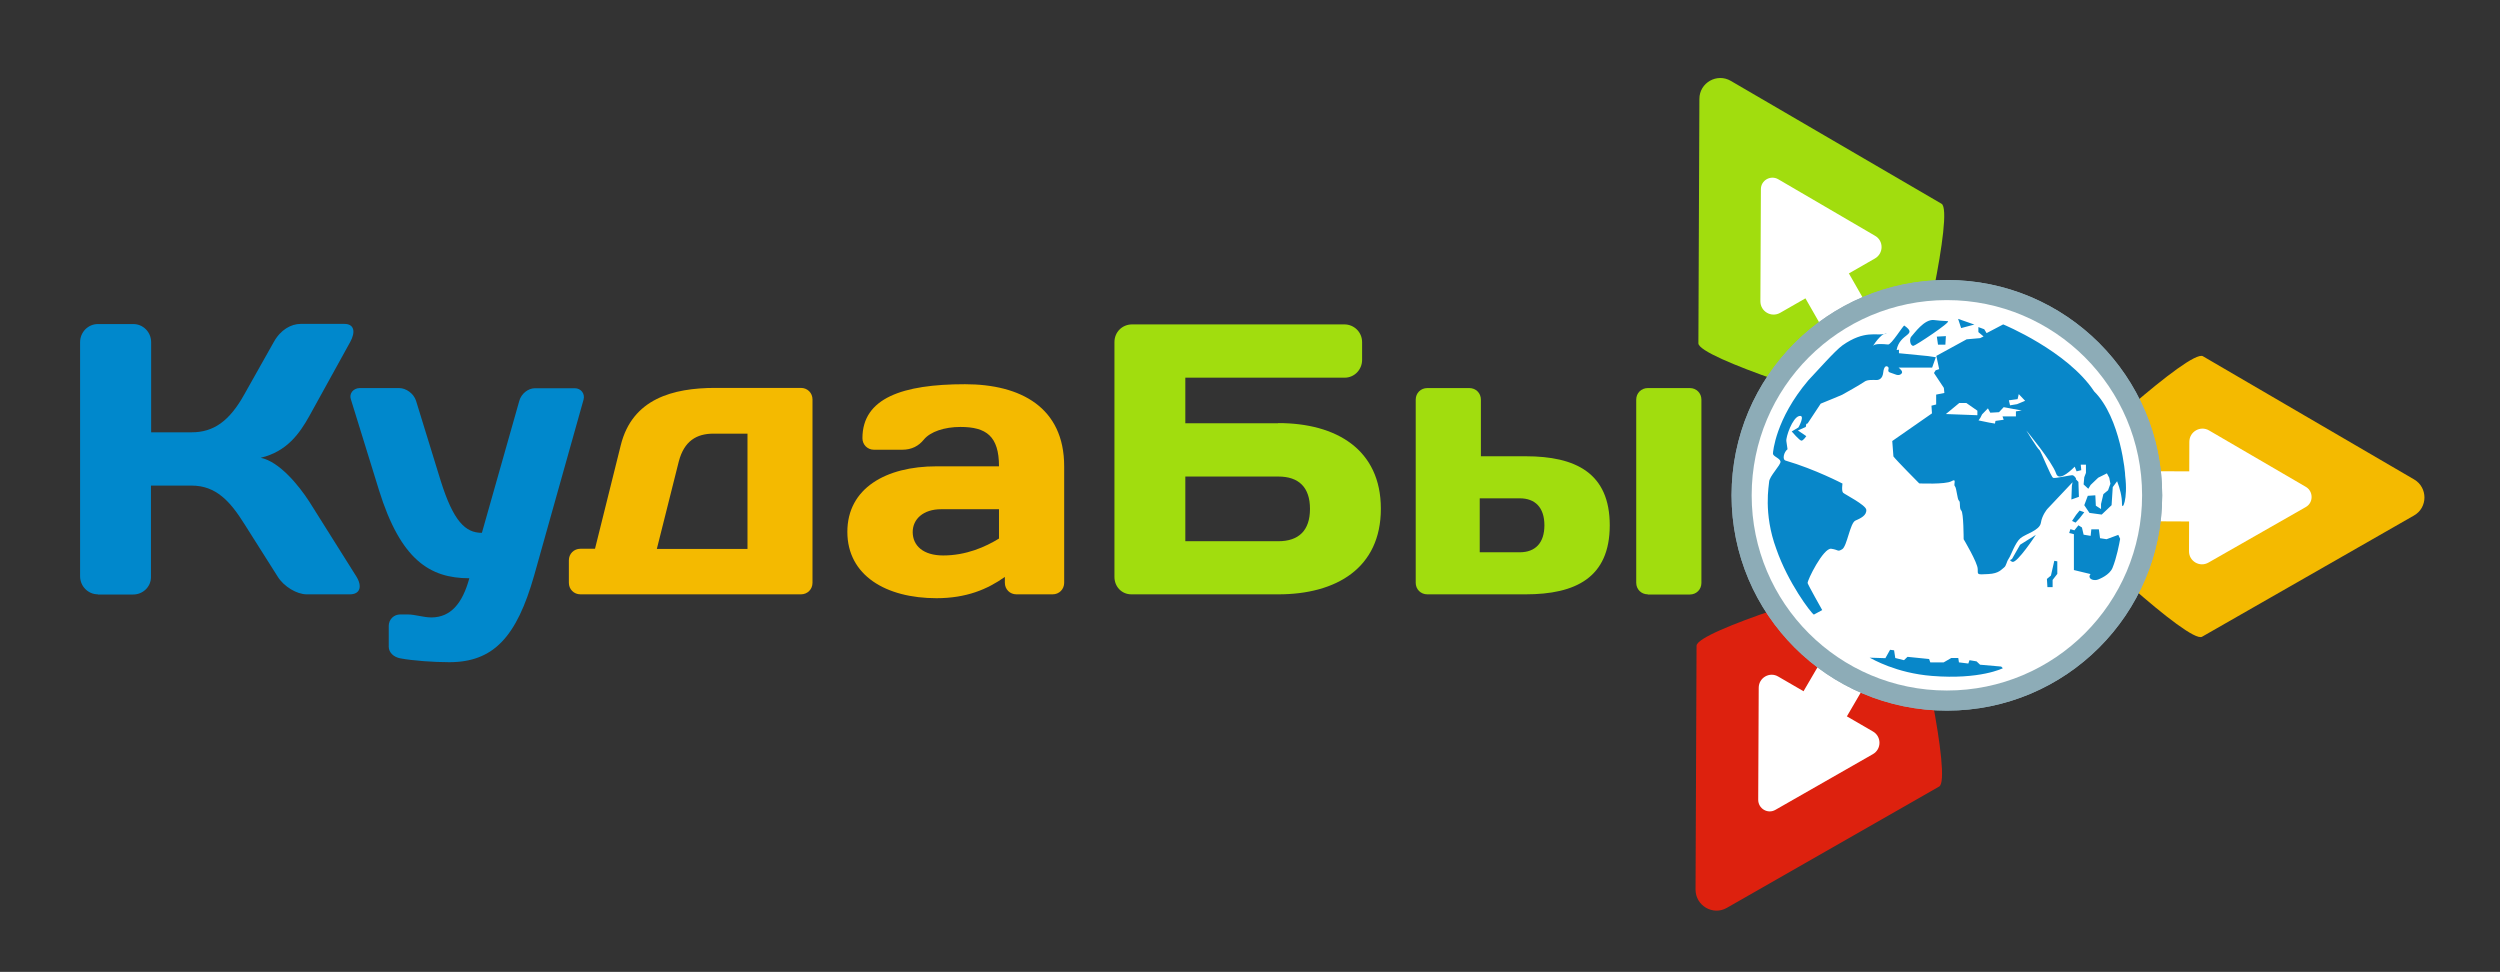 <?xml version="1.0" encoding="utf-8"?>
<!-- Generator: Adobe Illustrator 19.1.0, SVG Export Plug-In . SVG Version: 6.00 Build 0)  -->
<svg version="1.1" xmlns="http://www.w3.org/2000/svg" xmlns:xlink="http://www.w3.org/1999/xlink" x="0px" y="0px"
	 viewBox="0 0 1492 580" style="enable-background:new 0 0 1492 580;" xml:space="preserve">
<rect x="0" y="0" width="1492" height="580" fill="#333333" stroke="none"/>
<style type="text/css">
	.Graphic_x0020_Style_x0020_2{fill:#0088CC;}
	.Graphic_x0020_Style_x0020_3{fill:#F4BA00;}
	.Graphic_x0020_Style_x0020_4{fill:#A1DD0E;}
	.st0{fill:#FFFFFF;}
	.st1{fill:#DD210E;}
	.st2{fill:#FFFFFF;stroke:#8DACB7;stroke-width:12;stroke-miterlimit:10;}
	.st3{fill:#0887C9;}
</style>
<g id="Layer_1">
	<path class="Graphic_x0020_Style_x0020_4" d="M1112.9,242.6c-9.3-0.7-99.3-29-99.3-37.7l0.6-145.9c0-9.6,10.5-15.6,18.8-10.7
		l125.7,73.3c7.6,4.4-13.8,96.1-17.7,104.7"/>
	<g>
		<path class="st0" d="M1119,140.7l-57.7-33.7c-4.6-2.7-10.4,0.6-10.4,5.9l-0.3,66.9c0,6.1,6.5,9.9,11.8,6.9l56.5-32.4
			C1124.2,151.3,1124.3,143.7,1119,140.7z"/>
		
			<rect x="1082.5" y="148.7" transform="matrix(0.868 -0.496 0.496 0.868 54.164 568.479)" class="st0" width="29.9" height="67"/>
	</g>
	<path class="st1" d="M1140.4,364.6c4.1,8.4,24.6,100.5,16.9,104.8l-126.7,72.4c-8.3,4.8-18.7-1.3-18.7-10.9l0.6-145.5
		c0-8.8,90.1-36.1,99.5-37"/>
	<g>
		<path class="st0" d="M1049.6,410.5l-0.3,66.8c0,5.3,5.7,8.7,10.3,6l58.1-33.2c5.3-3,5.3-10.6,0-13.6l-56.4-32.7
			C1056.2,400.7,1049.6,404.4,1049.6,410.5z"/>
		
			<rect x="1081.5" y="374.9" transform="matrix(-0.864 -0.504 0.504 -0.864 1837.682 1313.663)" class="st0" width="29.9" height="67"/>
	</g>
	<path class="Graphic_x0020_Style_x0020_3" d="M1232.4,279.7c5.2-7.7,74.7-71.5,82.3-67.1l126,73.5c8.3,4.8,8.3,16.9-0.1,21.6
		L1314.2,380c-7.6,4.4-76.3-60-81.8-67.6"/>
	<g>
		<path class="st0" d="M1318.1,335.7l58-33.1c4.6-2.6,4.6-9.3,0.1-12l-57.8-33.7c-5.2-3.1-11.8,0.7-11.8,6.8l-0.2,65.2
			C1306.3,334.9,1312.8,338.8,1318.1,335.7z"/>
		
			<rect x="1277.9" y="262.7" transform="matrix(-4.453020e-03 1 -1 -4.453020e-03 1594.863 -995.329)" class="st0" width="29.9" height="67"/>
	</g>
	<circle class="st2" cx="1161.9" cy="295.6" r="122.5"/>
	<circle class="st2" cx="1161.9" cy="295.6" r="122.5"/>
	<g>
		<path class="Graphic_x0020_Style_x0020_2" d="M58.4,354.7c-5.8,0-10.6-4.8-10.6-10.8V204.2c0-6,4.8-10.8,10.6-10.8h21.2
			c5.8,0,10.6,4.8,10.6,10.8V258h24.2c13.1,0,22.6-6.7,31.5-22.8l17.5-31.1c4.1-7.4,10.4-10.8,16.1-10.8h26c5.8,0,6.9,4.6,3.5,10.8
			l-24.4,44.2c-5.8,10.4-13.4,21.2-29,24.9c11.1,2.3,22.6,16.3,29,26.2l28.1,44.7c3.7,6,2.1,10.6-3.9,10.6h-25.8
			c-5.8,0-13.6-4.6-17.3-10.6l-19.8-31.3c-8.5-13.6-17-23-31.5-23H90.1v54.6c0,5.8-4.8,10.4-10.6,10.4H58.4z"/>
		<path class="Graphic_x0020_Style_x0020_2" d="M280.1,345.1c-23.7,0-41-11.1-53.9-52.5l-16.8-54.3c-1.2-3.5,1.6-6.7,5.3-6.7h23.5
			c4.1,0,8.7,3.2,10.1,7.6l14.7,47.7c7.6,24.2,14.7,31.1,24.6,31.1l22.3-78.7c1.2-4.4,5.3-7.6,9.4-7.6h23.7c3.7,0,6.2,3.2,5.3,6.7
			l-29.5,105c-10.4,36.6-24.2,51.8-50.7,51.8c-9.2,0-21.9-0.9-29.2-2.3c-3.9-0.7-6.9-3.5-6.9-6.9v-12.4c0-3.9,3-6.9,6.9-6.9h4.1
			c5.1,0,9.4,1.8,14.7,1.8C268.8,368.3,275.9,360.5,280.1,345.1z"/>
		<path class="Graphic_x0020_Style_x0020_3" d="M346.4,354.7c-3.9,0-6.9-3-6.9-6.9v-13.4c0-3.9,3-6.9,6.9-6.9h8.7l15.4-61.9
			c6.9-27.6,31.1-34.1,56.4-34.1h51.1c3.9,0,6.9,3,6.9,6.9v109.4c0,3.9-3,6.9-6.9,6.9H346.4z M446.1,327.6v-68.8h-20.3
			c-10.1,0-17.5,4.4-20.7,16.6L392,327.6H446.1z"/>
		<path class="Graphic_x0020_Style_x0020_3" d="M551.3,262.4c-3,3.7-7.1,6-12.9,6h-16.8c-3.9,0-6.9-3-6.9-6.9
			c0-23.9,23.9-32.2,61.2-32.2c33.2,0,59.2,13.8,59.2,49v69.5c0,3.9-3,6.9-6.9,6.9h-21.6c-3.9,0-6.9-3-6.9-6.9v-3.5
			c-10.4,7.4-23,12.7-40.8,12.7c-30.2,0-53.2-13.6-53.2-39.6c0-26,23-39.1,53.2-39.1h37.3c0-18-7.6-23.5-23-23.5
			C563.7,254.8,555.2,257.6,551.3,262.4z M596.2,321.4v-17.5h-34.5c-10.8,0-17,6-17,13.6c0,8.1,6.2,14,18.2,14
			C576.6,331.5,588.1,326.4,596.2,321.4z"/>
		<path class="Graphic_x0020_Style_x0020_4" d="M762.9,252.5c34.5,0,61.2,15.7,61.2,51.1c0,35.5-26.7,51.1-61.2,51.1h-87.7
			c-5.8,0-10.1-4.6-10.1-10.4V204.2c0-6,4.6-10.6,10.6-10.6h126.6c5.8,0,10.6,4.6,10.6,10.6v10.6c0,5.8-4.6,10.6-10.4,10.6h-95.1
			v27.2H762.9z M707.4,284.3V323h55.5c12.2,0,18.9-6.4,18.9-19.3s-6.7-19.3-18.9-19.3H707.4z"/>
		<path class="Graphic_x0020_Style_x0020_4" d="M910.5,272.3c29.7,0,50.2,9.9,50.2,41.2s-20.5,41.2-50.2,41.2h-58.7
			c-3.9,0-6.9-3-6.9-6.9V238.5c0-3.9,3-6.9,6.9-6.9h25.1c3.9,0,6.9,3,6.9,6.9v33.8H910.5z M883.1,297.4v32.2H907
			c9.2,0,14.7-5.5,14.7-16.1c0-10.6-5.5-16.1-14.7-16.1H883.1z M983.4,354.7c-3.9,0-6.9-3-6.9-6.9V238.5c0-3.9,3-6.9,6.9-6.9h25.1
			c3.9,0,6.9,3,6.9,6.9v109.4c0,3.9-3,6.9-6.9,6.9H983.4z"/>
	</g>
</g>
<g id="Layer_2">
	<path id="path3315-4" class="st3" d="M1126,198.9c-0.5,0-1.1,0.2-1.7,0.6C1125.7,199,1126.3,198.9,1126,198.9 M1161,205.7l0.3-5.1
		l-5.4,0.3l0.7,4.8H1161 M1100,294.1c-1.1-1-0.4-5.5-0.4-5.5s-16.2-8.5-33.9-13.7c-2.2-0.6-1.1-5.1,1.1-6.8l-0.7-4.8
		c-0.4-2.4,3.6-14,7.6-15c4-1-0.4,6.8-0.4,6.8l-4,2.4c0,0,4.7,5.5,5.8,5.5c1.1,0,2.9-2.7,2.9-2.7l-5-3.4l4.7-2.1l0.3-1.8l0.8-0.3
		l7.8-11.8c5.4-2.2,12-4.9,12.8-5.3c1.4-0.7,11.5-6.5,13.3-7.8c1.8-1.4,5.8-1,7.2-1c1.4,0,3.6-0.7,4-4.4c0.4-3.8,1.8-4.4,2.9-3.4
		c1.1,1-1.1,2.7,1.4,3.4c2.5,0.7,4.7,2.4,6.5,0.7c1.3-1.2-0.4-2.7-1.6-3.7h20l2.2-6.2l-4.7-0.7l-17.3-1.7v-2.1l-1.4,0.2
		c1.9-10.3,13-8.6,4.6-14.6c-0.5-0.4-7.8,11.6-9.7,11.3c-3.4-0.4-7.7-0.5-8.7,0.6c-1.2,1.5,2.8-5,6.2-6.9
		c-4.1,1.2-11.5-2.5-24.7,6.8c-4.5,3.2-15.7,16-20.4,20.9c-19.6,23.1-21.1,42.9-21.1,43.7c0,1.7,4.1,2.7,4.5,4.7
		c0.4,2-6.8,8.9-6.8,12.3c0,1.6-3.6,18.6,4.3,39.9c7,20.2,20.6,38.1,22.4,39.2l5-2.7c0,0-8.3-14.7-8.7-16.1
		c-0.4-1.4,9.4-21.2,14.1-20.5c4.7,0.7,3.6,2,6.5,0.3c2.9-1.7,4.7-15.7,7.9-17.1c3.2-1.4,6.8-3.1,6.5-6.5
		C1113.4,301.3,1101.1,295.1,1100,294.1 M1178.3,193.7l-9.7-3.4l1.8,5.5L1178.3,193.7 M1141.9,206.4c1.1,0,22.7-14.3,20.6-14.7
		c-2.2-0.3-2.5,0-8.3-0.7c-5.8-0.7-11.9,8.2-13.3,9.6C1139.3,201.9,1139.8,206.4,1141.9,206.4 M1241.1,309.3l2.8-3.6l-2.8-1
		l-2.1,2.6l-2.4,3.6l2.1,1L1241.1,309.3 M1253.3,321.2l-0.7-5.3h-4.5l-0.4,3.9l-4.2-0.7l-1-4.3l-2.1-1.3l-2.4,3l-2.4-0.7l-0.7,2.3
		l2.8,0.7v21.4l9.9,2.4c-0.2,0.4-0.4,0.7-0.5,0.9c-0.7,2.3,2.8,3.3,5.2,2.3c0.9-0.4,6.6-2.6,8.4-6.8c2.5-6,4.1-14.6,4.6-17.4
		l-1.1-2.4l-7,2.6L1253.3,321.2L1253.3,321.2 M1249.8,233.6c-16-24.2-54.3-40-54.3-40l-9.9,5.2l-1.4-2.3l-3.5-1.3v3l3.1,2.6l-2.1,1
		l-8,0.7l-18.1,9.9l1.7,7.9l-2.1,0.7l-1,1.6l5.9,8.9l0.3,3l-4.9,1v5.9l-2.8,0.7l0.3,4.6l-23.7,16.5l0.7,9.2
		c1.7,2.3,15.4,16.1,15.4,16.1s15.7,0.7,19.2-1.3c3.5-2,1,2,2.1,3c1,1,1.4,7.9,2.4,8.6c1.1,0.7,0,4.6,1.4,5.9
		c1.4,1.3,1.4,17.1,1.4,17.1s8.4,14.1,8.4,17.8c0,3.6-0.4,3.3,6.3,3c6.6-0.3,8-3,9.4-3.9c1.4-1,1.4-3.3,2.8-5.3
		c1.4-2,3.8-9.5,7-12.2c3.1-2.6,11.5-4.6,12.2-9.2c0.7-4.6,3.8-8.2,3.8-8.2l15.1-16l-0.4,2.1l-0.3,8.2l4.5-1.6l-0.3-8.9l-1.6-1.7
		l0.2-0.3c0,0-1-2-2.4-2c-1.4,0-9.8,2-11.2,1.6c-1.4-0.3-7.3-16.1-8.4-16.8c-1.1-0.7-7.7-11.5-7.7-11.5s15.3,18.4,17.8,25.7
		c1.4,4.2,6.7,0.3,11.1-4.1l1.1,2.8l2.8-0.7l-0.3-3.3h3.1v4.9l-1,2.6l-0.4,4.3l2.8,2.6l1.4-2.3l4.5-4.3l5.2-2.6l1.4,2.6l0.7,3.6
		l-1.4,3.9l-2.8,2.3l-1.4,5.9v3l-3.1-2l-0.3-6.2l-4.5,0.3l-2.1,5.6l3.1,4.6l7.3,1l5.9-5.6l0.7-10.8l2.6-3.5c1.7,4.4,2.9,9,2.9,13.4
		c0,4.7,3.7-2.4,1.9-16.8C1268.5,283.6,1265.7,249.4,1249.8,233.6L1249.8,233.6z M1180.1,247.8l-18.8-0.7l8-6.6h4.2l6.6,4.6V247.8
		 M1203.1,245.5v3h-8l0.7,2l-4.9,0.7l-0.3,1.6l-3.5-0.6l-6.3-1.3l1.1-1.6l1-2l3.5-3.6l1.4,2.6l5.2-0.3l2.8-3l10.8,2L1203.1,245.5
		 M1203.8,241.2l-4.2,0.7l-0.7-3l5.2-0.7l0.7-3l3.8,4L1203.8,241.2L1203.8,241.2 M1224,343.5l-2.4,2l0.3,4.9h3.1v-4.3l2.8-3.6V335
		l-1.8-0.3L1224,343.5L1224,343.5 M1200.7,333.7c0,0-2.4,0.6,0.3,1.6c2.8,1,14-16.1,14-16.1l-9.4,5.9L1200.7,333.7L1200.7,333.7
		 M1181.7,396.7l-2.1-2l-4.2-0.7l-0.7,2l-5.6-0.7l-0.4-2.6h-4.2l-4.5,2.6h-8l-0.7-2l-12.9-1.3l-2.1,2l-5.2-1.3l-0.7-4.6l-2.4-0.3
		l-2.8,5l-9.4-0.3c1.7,0.8,15.7,9.2,37.3,10.9c28.6,2.3,42.2-4.6,42.2-4.6l-1-1L1181.7,396.7L1181.7,396.7L1181.7,396.7
		L1181.7,396.7z"/>
</g>
</svg>
